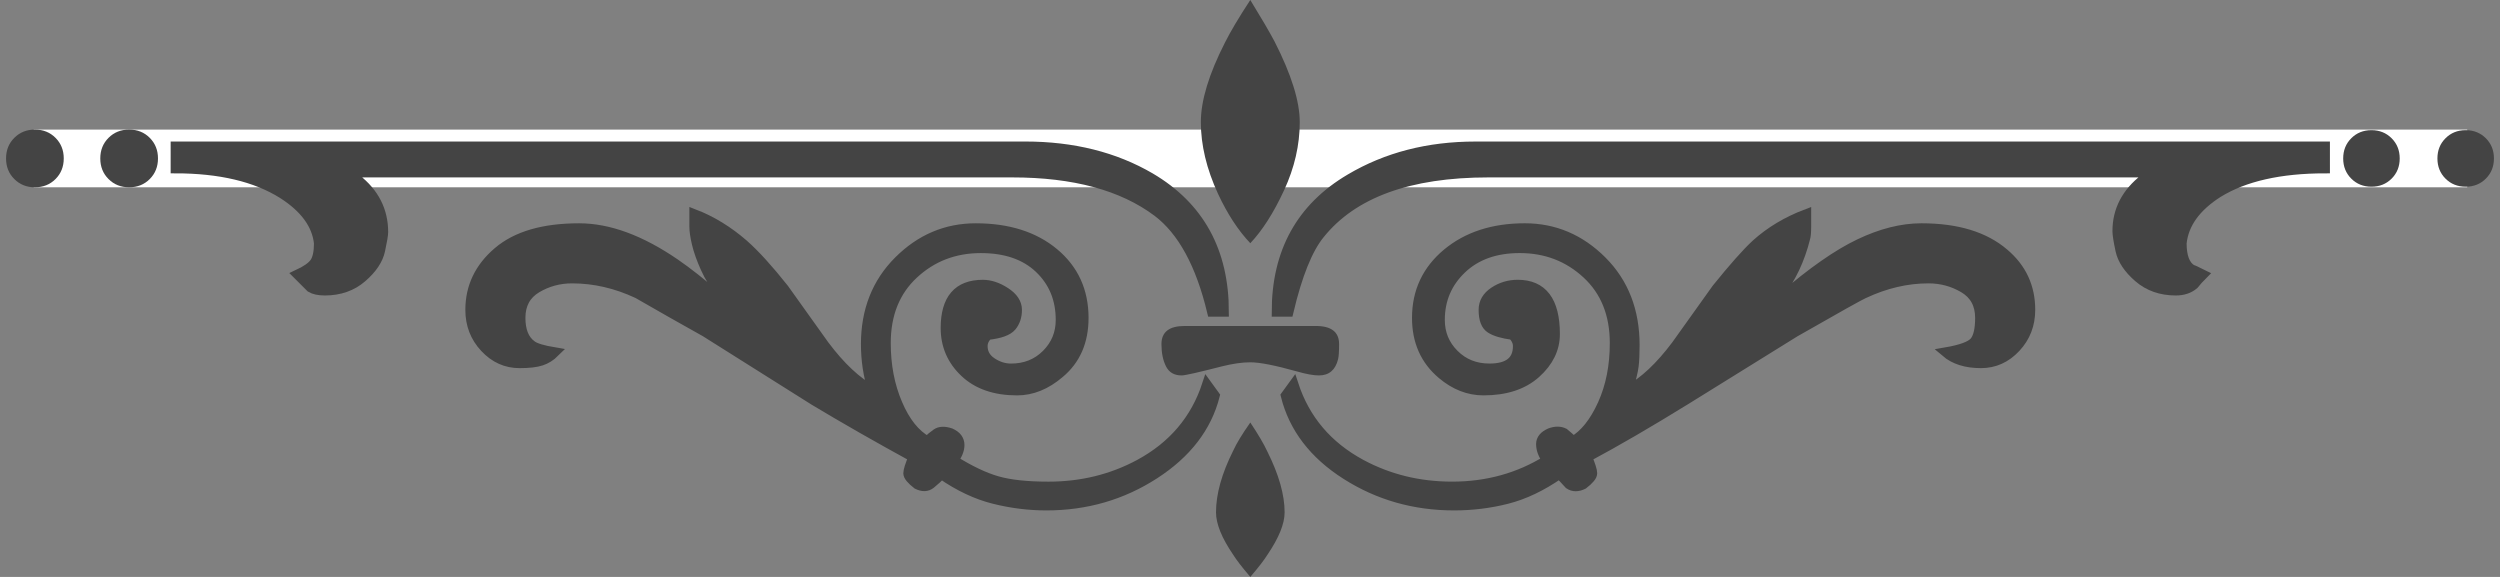 <?xml version="1.0" encoding="utf-8"?>
<!-- Generator: Adobe Illustrator 17.0.0, SVG Export Plug-In . SVG Version: 6.00 Build 0)  -->
<!DOCTYPE svg PUBLIC "-//W3C//DTD SVG 1.1//EN" "http://www.w3.org/Graphics/SVG/1.1/DTD/svg11.dtd">
<svg version="1.1" id="Слой_1" xmlns="http://www.w3.org/2000/svg" xmlns:xlink="http://www.w3.org/1999/xlink" x="0px" y="0px"
	 width="130px" height="30px" viewBox="0 0 130 30" enable-background="new 0 0 130 30" xml:space="preserve">
<rect x="0" y="0" width="130" height="30" fill="#808080" stroke="none"/>
<rect x="1.753" y="6.739" fill="#FFFFFF" width="126.542" height="3"/>
<g>
	<path fill="#444444" d="M8.215,8.239c0,0.428-0.143,0.786-0.428,1.071C7.501,9.597,7.144,9.739,6.716,9.739
		c-0.43,0-0.786-0.142-1.073-0.429C5.357,9.026,5.215,8.667,5.215,8.239c0-0.429,0.142-0.785,0.428-1.071
		c0.287-0.286,0.643-0.43,1.073-0.43c0.428,0,0.785,0.143,1.071,0.43C8.072,7.454,8.215,7.811,8.215,8.239z"/>
	<path fill="#444444" d="M3.315,8.239c0,0.428-0.143,0.786-0.428,1.071C2.601,9.597,2.244,9.739,1.816,9.739
		c-0.43,0-0.786-0.142-1.073-0.429C0.457,9.026,0.315,8.667,0.315,8.239c0-0.429,0.142-0.785,0.428-1.071
		c0.287-0.286,0.643-0.43,1.073-0.43c0.428,0,0.785,0.143,1.071,0.43C3.172,7.454,3.315,7.811,3.315,8.239z"/>
	<path fill="#444444" stroke="#444444" stroke-width="0.5" stroke-miterlimit="10" d="M63.651,16.216h-0.63
		c-0.595-2.484-1.539-4.215-2.834-5.195c-1.819-1.365-4.339-2.046-7.556-2.046H18.623l-0.105,0.314
		c0.944,0.735,1.417,1.662,1.417,2.782c0,0.139-0.053,0.455-0.158,0.944c-0.105,0.491-0.42,0.963-0.945,1.417
		c-0.524,0.455-1.172,0.683-1.941,0.683c-0.315,0-0.56-0.053-0.735-0.158c-0.35-0.349-0.577-0.577-0.682-0.682
		c0.455-0.211,0.752-0.42,0.892-0.63c0.14-0.21,0.21-0.543,0.21-0.997c-0.105-0.978-0.735-1.836-1.889-2.571
		c-1.4-0.874-3.254-1.313-5.563-1.313V7.609h44.187c2.484,0,4.654,0.544,6.508,1.627C62.373,10.742,63.651,13.067,63.651,16.216z"/>
	<path fill="#444444" stroke="#444444" stroke-width="0.5" stroke-miterlimit="10" d="M63.178,20.572
		c-0.42,1.645-1.47,3.009-3.149,4.093c-1.68,1.085-3.551,1.627-5.615,1.627c-0.91,0-1.819-0.113-2.729-0.341
		c-0.91-0.227-1.819-0.656-2.729-1.286c-0.176,0.176-0.36,0.341-0.552,0.499c-0.192,0.157-0.429,0.166-0.709,0.026
		c-0.315-0.244-0.472-0.437-0.472-0.578c0-0.139,0.086-0.419,0.262-0.839c-1.855-1.015-3.569-1.994-5.143-2.939
		c-1.889-1.189-3.778-2.379-5.667-3.568c-1.19-0.664-2.362-1.329-3.516-1.994c-1.121-0.525-2.257-0.787-3.411-0.787
		c-0.665,0-1.278,0.166-1.837,0.498c-0.56,0.334-0.839,0.848-0.839,1.548c0,0.665,0.191,1.137,0.576,1.417
		c0.176,0.14,0.578,0.262,1.208,0.367c-0.211,0.21-0.447,0.36-0.709,0.447c-0.262,0.087-0.639,0.131-1.128,0.131
		c-0.7,0-1.304-0.27-1.81-0.814c-0.508-0.542-0.761-1.198-0.761-1.967c0-1.189,0.479-2.196,1.442-3.018
		c0.962-0.822,2.37-1.233,4.225-1.233c1.539,0,3.201,0.612,4.986,1.836c0.664,0.455,1.417,1.05,2.256,1.785l0.158-0.21
		c-0.351-0.42-0.63-0.866-0.84-1.339c-0.211-0.471-0.36-0.892-0.447-1.259c-0.088-0.368-0.131-0.664-0.131-0.892
		c0-0.227,0-0.446,0-0.656c0.909,0.349,1.766,0.875,2.572,1.575c0.595,0.524,1.294,1.294,2.099,2.308
		c0.945,1.331,1.644,2.309,2.1,2.939c0.84,1.12,1.679,1.908,2.518,2.362c-0.244-0.769-0.367-1.574-0.367-2.414
		c0-1.749,0.569-3.193,1.706-4.33c1.136-1.136,2.475-1.705,4.015-1.705c1.678,0,3.034,0.428,4.066,1.285
		c1.031,0.858,1.549,1.987,1.549,3.385c0,1.226-0.42,2.187-1.26,2.886c-0.7,0.596-1.434,0.893-2.204,0.893
		c-1.154,0-2.065-0.315-2.729-0.945c-0.665-0.629-0.997-1.399-0.997-2.309c0-1.504,0.648-2.257,1.942-2.257
		c0.384,0,0.778,0.131,1.18,0.394c0.402,0.262,0.604,0.569,0.604,0.919c0,0.349-0.097,0.637-0.289,0.866
		c-0.193,0.228-0.604,0.375-1.234,0.445c-0.176,0.176-0.262,0.368-0.262,0.578c0,0.349,0.157,0.63,0.472,0.839
		c0.315,0.21,0.647,0.315,0.998,0.315c0.734,0,1.346-0.244,1.837-0.735c0.489-0.489,0.735-1.084,0.735-1.784
		c0-1.084-0.368-1.976-1.103-2.676c-0.735-0.7-1.75-1.05-3.043-1.05c-1.365,0-2.528,0.447-3.49,1.339
		c-0.963,0.892-1.443,2.091-1.443,3.594c0,1.155,0.2,2.204,0.604,3.148c0.401,0.945,0.919,1.593,1.549,1.942
		c0.139-0.139,0.296-0.27,0.472-0.393c0.174-0.123,0.42-0.131,0.735-0.026c0.315,0.139,0.473,0.349,0.473,0.63
		c0,0.244-0.106,0.506-0.315,0.787c0.84,0.524,1.592,0.884,2.257,1.075c0.664,0.193,1.556,0.289,2.677,0.289
		c1.714,0,3.288-0.385,4.722-1.155c1.749-0.944,2.921-2.326,3.517-4.145L63.178,20.572z"/>
	<path fill="#444444" d="M69.633,17.896c0,0.385-0.018,0.647-0.053,0.787c-0.14,0.559-0.472,0.84-0.997,0.84
		c-0.28,0-0.665-0.07-1.154-0.211c-1.121-0.314-1.925-0.472-2.415-0.472c-0.42,0-0.91,0.071-1.47,0.21
		c-1.225,0.315-1.924,0.473-2.099,0.473c-0.386,0-0.656-0.158-0.814-0.473c-0.158-0.314-0.236-0.7-0.236-1.154
		c0-0.63,0.401-0.945,1.207-0.945h6.823C69.231,16.951,69.633,17.266,69.633,17.896z"/>
	<path fill="#444444" d="M67.587,6.35c0,1.189-0.272,2.37-0.814,3.542c-0.543,1.173-1.129,2.091-1.758,2.755
		c-0.63-0.664-1.19-1.522-1.679-2.571C62.74,8.782,62.444,7.54,62.444,6.35c0-1.12,0.419-2.501,1.259-4.146
		C63.983,1.645,64.419,0.91,65.015,0c0.559,0.91,0.979,1.627,1.259,2.152C67.149,3.866,67.587,5.266,67.587,6.35z"/>
	<path fill="#444444" d="M66.8,26.641c0-0.909-0.298-1.959-0.892-3.149c-0.176-0.384-0.473-0.892-0.892-1.521
		c-0.42,0.595-0.717,1.084-0.892,1.469c-0.596,1.19-0.892,2.257-0.892,3.201c0,0.596,0.296,1.33,0.892,2.204
		c0.175,0.28,0.472,0.664,0.892,1.155c0.42-0.491,0.717-0.875,0.892-1.155C66.501,27.971,66.8,27.236,66.8,26.641z"/>
	<path fill="#444444" stroke="#444444" stroke-width="0.5" stroke-miterlimit="10" d="M120.906,8.764
		c-2.344,0-4.198,0.421-5.563,1.26c-1.154,0.735-1.784,1.61-1.889,2.624c0,0.701,0.175,1.154,0.525,1.364
		c0.034,0,0.228,0.087,0.578,0.263c-0.176,0.176-0.333,0.35-0.472,0.524c-0.246,0.21-0.56,0.316-0.945,0.316
		c-0.769,0-1.416-0.228-1.941-0.683c-0.525-0.454-0.84-0.926-0.945-1.417c-0.105-0.489-0.157-0.821-0.157-0.997
		c0-1.083,0.472-1.994,1.418-2.729l-0.106-0.314H77.4c-4.129,0-7.05,1.068-8.764,3.2c-0.63,0.77-1.172,2.119-1.627,4.041h-0.63
		c0-3.114,1.277-5.422,3.832-6.927c1.889-1.119,4.058-1.679,6.507-1.679h44.188V8.764z"/>
	<path fill="#444444" stroke="#444444" stroke-width="0.5" stroke-miterlimit="10" d="M105.582,16.112
		c0,0.769-0.254,1.425-0.761,1.967c-0.508,0.544-1.111,0.814-1.811,0.814c-0.77,0-1.383-0.191-1.837-0.578
		c0.805-0.139,1.303-0.322,1.496-0.55c0.191-0.228,0.288-0.638,0.288-1.234c0-0.7-0.281-1.215-0.84-1.548
		c-0.56-0.332-1.172-0.498-1.837-0.498c-1.12,0-2.24,0.262-3.359,0.787c-0.176,0.071-1.365,0.735-3.569,1.994
		c-2.31,1.436-4.199,2.606-5.667,3.516c-1.925,1.189-3.64,2.186-5.143,2.991c0.175,0.42,0.262,0.7,0.262,0.839
		c0,0.141-0.157,0.334-0.473,0.578c-0.28,0.14-0.525,0.14-0.734,0c-0.246-0.28-0.42-0.454-0.525-0.525
		c-0.91,0.63-1.811,1.059-2.703,1.286c-0.892,0.228-1.811,0.341-2.755,0.341c-2.064,0-3.937-0.532-5.616-1.601
		c-1.679-1.067-2.729-2.44-3.148-4.119l0.419-0.577c0.595,1.819,1.766,3.201,3.516,4.145c1.435,0.77,3.009,1.155,4.724,1.155
		c1.819,0,3.464-0.454,4.933-1.364c-0.21-0.281-0.315-0.559-0.315-0.84c0-0.244,0.157-0.438,0.472-0.577
		c0.28-0.105,0.525-0.105,0.735,0c0.21,0.175,0.368,0.314,0.473,0.419c0.595-0.349,1.102-0.988,1.523-1.915
		c0.419-0.926,0.629-1.985,0.629-3.175c0-1.504-0.481-2.702-1.443-3.594c-0.963-0.892-2.126-1.339-3.49-1.339
		c-1.26,0-2.266,0.359-3.018,1.076c-0.753,0.717-1.128,1.601-1.128,2.65c0,0.701,0.244,1.295,0.735,1.784
		c0.489,0.491,1.102,0.735,1.837,0.735c0.979,0,1.47-0.385,1.47-1.154c0-0.21-0.089-0.402-0.263-0.578
		c-0.524-0.07-0.91-0.183-1.154-0.341c-0.245-0.157-0.367-0.48-0.367-0.97c0-0.386,0.184-0.7,0.551-0.945
		c0.368-0.244,0.778-0.368,1.234-0.368c1.293,0,1.941,0.858,1.941,2.572c0,0.769-0.334,1.452-0.997,2.046
		c-0.665,0.596-1.574,0.893-2.729,0.893c-0.77,0-1.488-0.281-2.152-0.84c-0.875-0.734-1.312-1.714-1.312-2.939
		c0-1.364,0.524-2.484,1.574-3.359c1.05-0.873,2.396-1.311,4.041-1.311c1.539,0,2.877,0.569,4.015,1.705
		c1.136,1.137,1.705,2.598,1.705,4.382c0,0.455-0.017,0.822-0.052,1.102c-0.035,0.281-0.14,0.701-0.315,1.26
		c0.84-0.454,1.68-1.242,2.519-2.362c0.7-0.979,1.399-1.959,2.099-2.939c0.874-1.083,1.556-1.854,2.047-2.308
		c0.734-0.664,1.609-1.19,2.624-1.575c0,0.281,0,0.491,0,0.63c0,0.315-0.018,0.524-0.052,0.63c-0.281,1.12-0.735,2.081-1.365,2.886
		l0.157,0.21c1.539-1.33,2.877-2.265,4.015-2.808c1.136-0.542,2.212-0.813,3.227-0.813c1.855,0,3.289,0.438,4.304,1.311
		C105.127,13.942,105.582,14.922,105.582,16.112z"/>
	<path fill="#444444" d="M124.785,8.239c0,0.419-0.141,0.77-0.42,1.049c-0.28,0.281-0.63,0.42-1.049,0.42
		c-0.42,0-0.77-0.139-1.05-0.42c-0.281-0.279-0.42-0.63-0.42-1.049c0-0.42,0.139-0.769,0.42-1.049
		c0.279-0.281,0.629-0.421,1.05-0.421c0.419,0,0.769,0.14,1.049,0.421C124.644,7.47,124.785,7.819,124.785,8.239z"/>
	<path fill="#444444" d="M129.685,8.239c0,0.419-0.141,0.77-0.42,1.049c-0.28,0.281-0.63,0.42-1.049,0.42
		c-0.42,0-0.77-0.139-1.05-0.42c-0.281-0.279-0.42-0.63-0.42-1.049c0-0.42,0.139-0.769,0.42-1.049
		c0.279-0.281,0.629-0.421,1.05-0.421c0.419,0,0.769,0.14,1.049,0.421C129.544,7.47,129.685,7.819,129.685,8.239z"/>
</g>
</svg>
